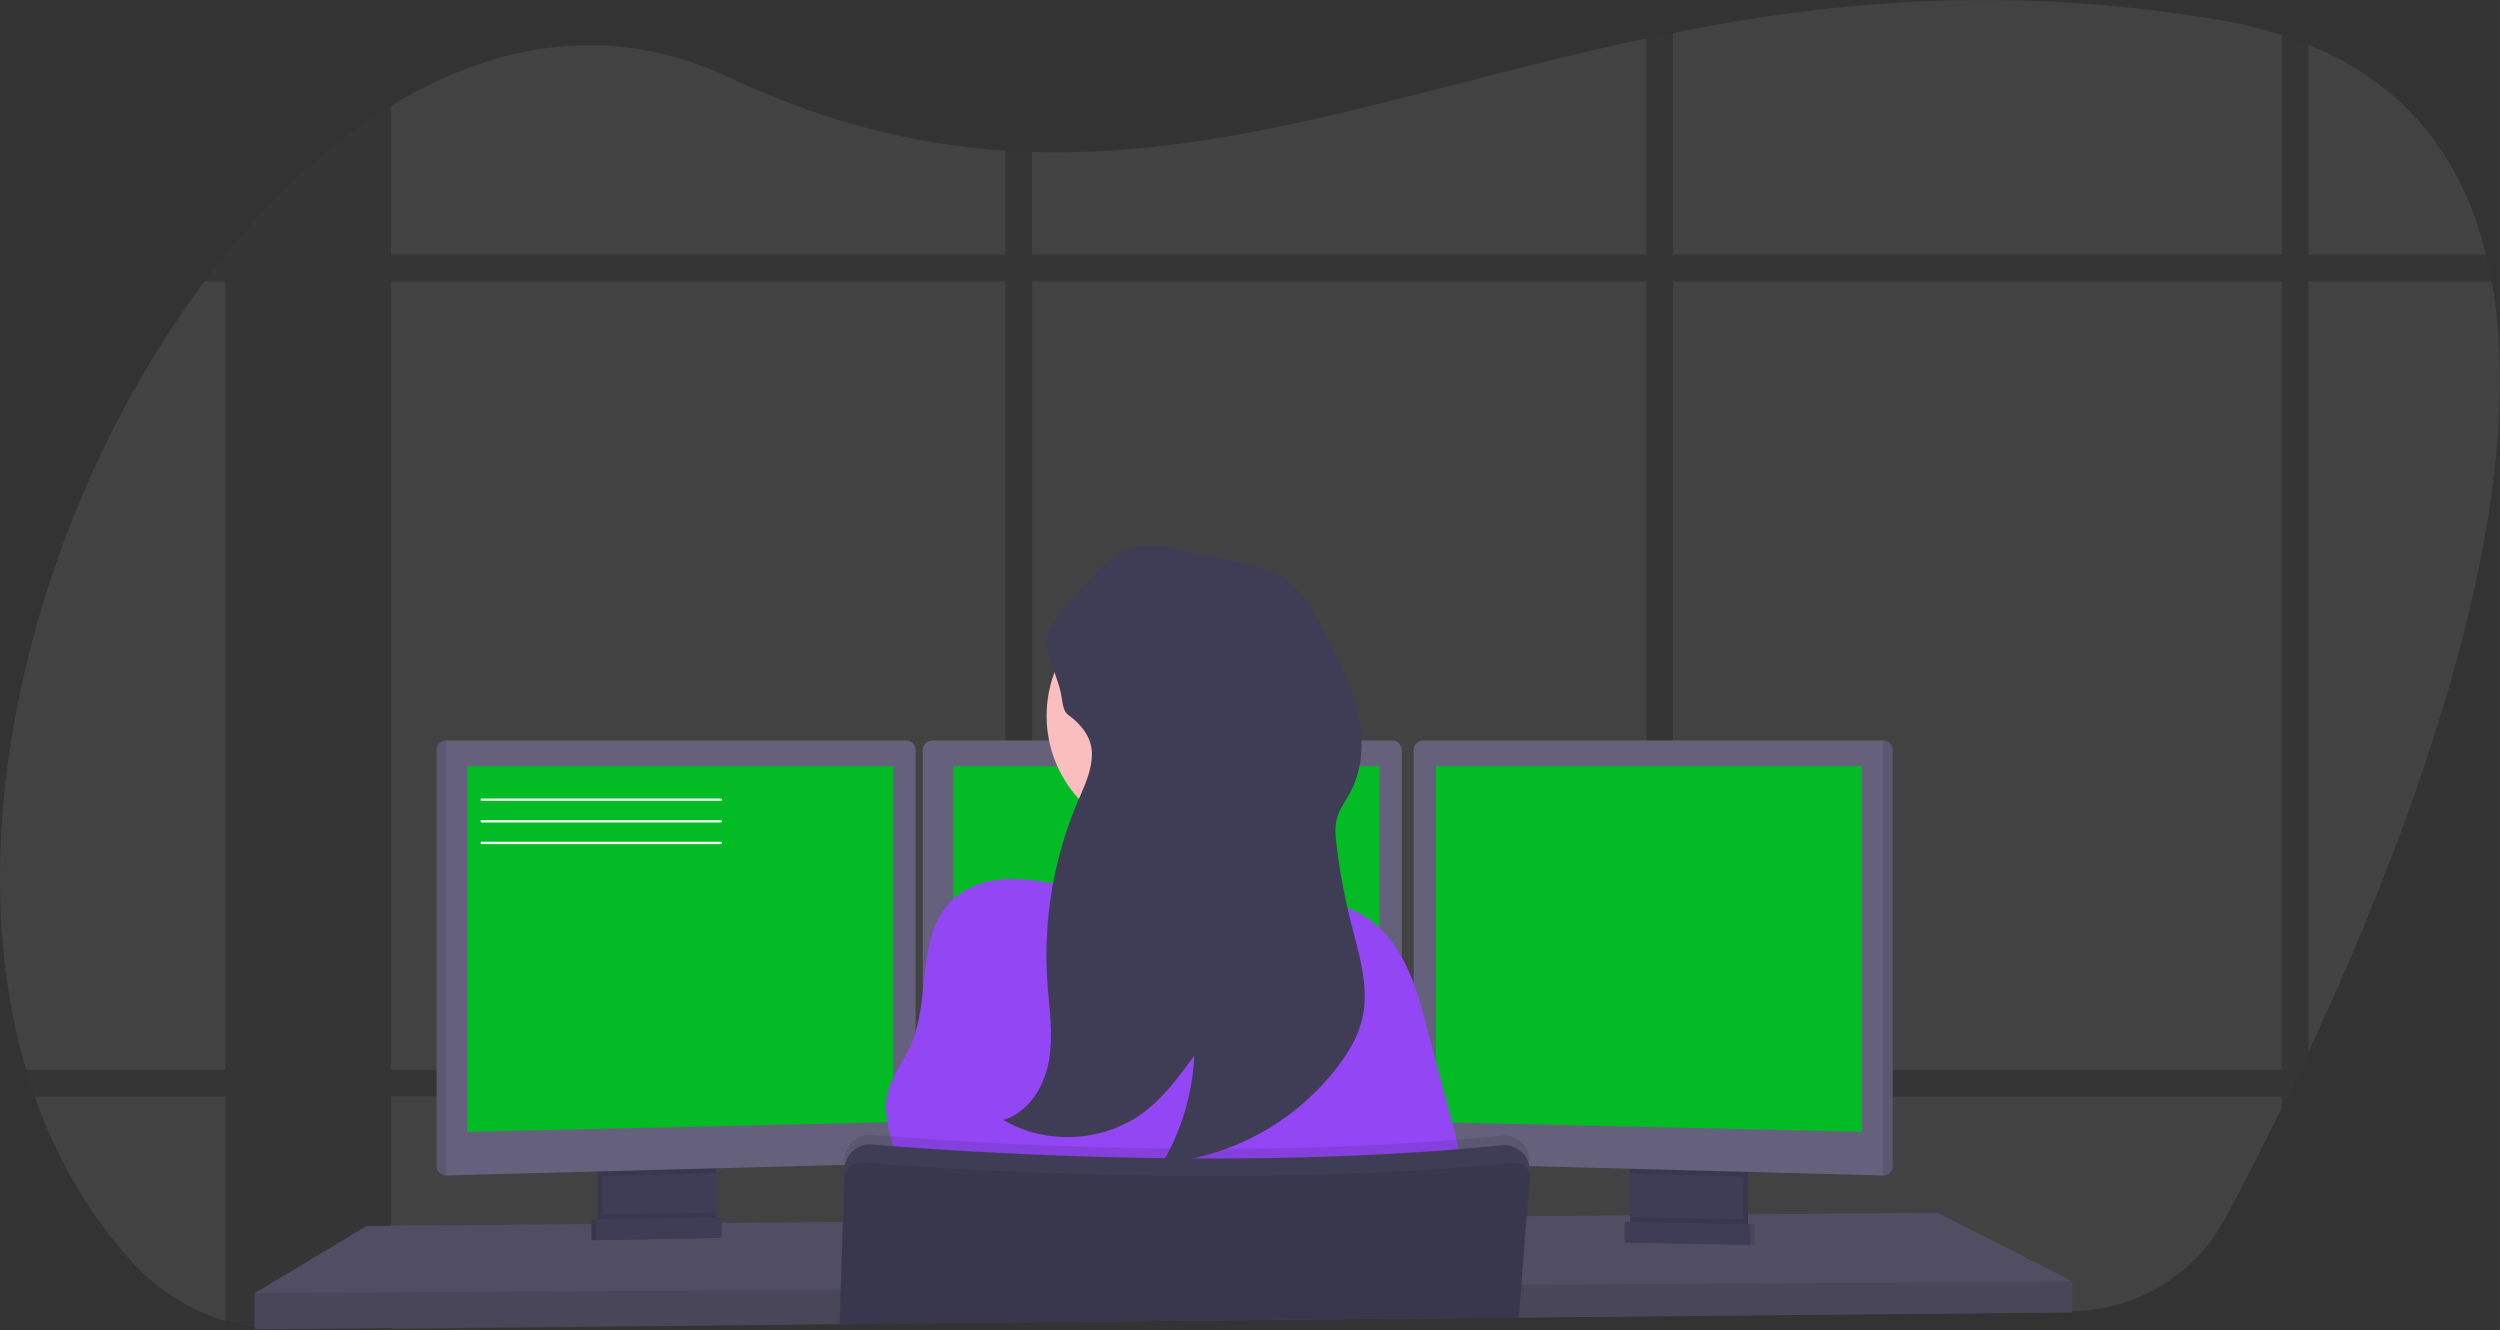 <?xml version="1.0" encoding="UTF-8" standalone="no"?>
<svg
   xmlns:dc="http://purl.org/dc/elements/1.1/"
   xmlns:cc="http://creativecommons.org/ns#"
   xmlns:rdf="http://www.w3.org/1999/02/22-rdf-syntax-ns#"
   xmlns:svg="http://www.w3.org/2000/svg"
   xmlns="http://www.w3.org/2000/svg"
   xmlns:sodipodi="http://sodipodi.sourceforge.net/DTD/sodipodi-0.dtd"
   xmlns:inkscape="http://www.inkscape.org/namespaces/inkscape"
   width="1041.3"
   height="554.17"
   data-name="Layer 1"
   version="1.1"
   viewBox="0 0 1041.3 554.17"
   id="svg84"
   sodipodi:docname="undraw_programmer_imem.svg"
   inkscape:version="1.0.1 (1.0.1+r74)">
  <rect x="0" y="0" width="1041.3" height="554.17" fill="#333333" stroke="none"/>
  <defs
     id="defs88" />
  <sodipodi:namedview
     pagecolor="#ffffff"
     bordercolor="#666666"
     borderopacity="1"
     objecttolerance="10"
     gridtolerance="10"
     guidetolerance="10"
     inkscape:pageopacity="0"
     inkscape:pageshadow="2"
     inkscape:window-width="3398"
     inkscape:window-height="1398"
     id="namedview86"
     showgrid="false"
     inkscape:snap-page="true"
     inkscape:zoom="1.1675118"
     inkscape:cx="202.60418"
     inkscape:cy="357.80371"
     inkscape:window-x="42"
     inkscape:window-y="42"
     inkscape:window-maximized="1"
     inkscape:current-layer="layer1" />
  <title
     id="title4">programmer</title>
  <g
     inkscape:groupmode="layer"
     id="layer2"
     inkscape:label="bg"
     style="display:none">
    <rect
       style="fill:#27262b;fill-opacity:1;stroke:#ffff00;stroke-width:0.4;stroke-linejoin:round"
       id="rect956"
       width="1041.3"
       height="554.17"
       x="0"
       y="0" />
  </g>
  <g
     inkscape:groupmode="layer"
     id="layer1"
     inkscape:label="Layer 1">
    <path
       d="M1040.82,611.12q-1.74,3.75-3.47,7.4-2.7,5.67-5.33,11.12c-.78,1.61-1.56,3.19-2.32,4.77-8.6,17.57-16.63,33.11-23.45,45.89A73.21,73.21,0,0,1,942.44,719l-151.65,1.65h-1.6l-13,.14-11.12.12-34.1.37-1.38,0-17.36.19h-.53l-107,1.16-95.51,1-11.11.12-69,.75H429l-44.75.48h-.48l-141.5,1.53-42.33.46a88,88,0,0,1-10.79-.54h0c-1.22-.14-2.44-.3-3.65-.49a87.38,87.38,0,0,1-51.29-27.54C116,678.37,102.75,655,93.85,629.64q-1.93-5.49-3.6-11.12C59.44,514.37,97,380,164.6,290.08q4.25-5.64,8.64-11l.07-.08c20.79-25.52,44.1-46.84,68.93-62,44-26.91,92.75-34.49,140.7-11.9,40.57,19.12,78.45,28.11,115.17,30.55,3.71.24,7.42.42,11.11.53,84.23,2.65,163.17-27.7,255.87-47.29,3.69-.78,7.39-1.55,11.12-2.28,66.13-13.16,139.49-20.1,226.73-5.51a189.09,189.09,0,0,1,26.76,6.4q5.77,1.86,11.12,4c41.64,16.94,64.35,48.24,74,87.46q1.37,5.46,2.37,11.11C1134.3,384.41,1084.19,518.23,1040.82,611.12Z"
       fill="#f2f2f2"
       id="path6"
       transform="translate(-79.34,-172.91)"
       style="fill:#808080;fill-opacity:0.2" />
    <path
       d="M576.36,618.52a95.22,95.22,0,0,1-1.87,11.12h93.7V618.52Zm-78.25,62.81,11.11-.09V653.77c-3.81-.17-7.52-.34-11.11-.52ZM265.19,618.52v11.12h198.5V618.52ZM1114.87,279h-74V191.51q-5.35-2.17-11.12-4V279H776.21V186.58c-3.73.73-7.43,1.5-11.12,2.28V279H509.22V236.15c-3.69-.11-7.4-.29-11.11-.53V279H242.24V217c-24.83,15.16-48.14,36.48-68.93,62h-.07v.08q-4.4,5.4-8.64,11h8.64V618.52h-83q1.66,5.63,3.6,11.12h79.39v93.62a87,87,0,0,0,12.2,2.79c1.21.19,2.43.35,3.65.49h0a88,88,0,0,0,10.79.54l42.33-.46v-97H498.11v94.21l11.11-.12V629.64H765.09V721l11.12-.12V629.64H1029.7v4.77c.76-1.58,1.54-3.16,2.32-4.77q2.63-5.45,5.33-11.12,1.73-3.64,3.47-7.4v-321h76.42Q1116.23,284.43,1114.87,279ZM242.24,618.52V290.08H498.11V618.52Zm267,0V290.08H765.09V618.52Zm520.48,0H776.21V290.08H1029.7Z"
       opacity=".1"
       id="path8"
       style="fill:#000000;fill-opacity:0.2;stroke:none;opacity:1"
       transform="translate(-79.34,-172.91)" />
    <polygon
       points="863.09 533.65 863.09 546.65 711.17 548.05 709.55 548.08 651.81 548.61 650.43 548.63 632.88 548.78 632.36 548.78 525.38 549.77 349.77 551.4 349.62 551.4 304.97 551.82 304.49 551.83 106.09 553.65 106.09 538.65 152.74 510.65 246.34 509.87 248.34 509.86 249 509.85 251 509.82 295.94 509.45 297.95 509.44 298.59 509.43 300.59 509.42 315 509.3 315.38 509.29 350.93 508.99 351.22 508.99 628.62 506.65 635.41 506.6 636.09 506.6 641.27 506.55 678.92 506.24 680.92 506.21 682.77 506.19 683.73 506.19 695.44 506.1 697.76 506.07 700.87 506.05 710.62 505.96 726.09 505.83 728.09 505.81 731.57 505.79 732.22 505.79 806.93 505.15"
       fill="#65617d"
       id="polygon10" />
    <polygon
       points="863.09 533.65 863.09 546.65 711.17 548.05 709.55 548.08 651.81 548.61 650.43 548.63 632.88 548.78 632.36 548.78 525.38 549.77 349.77 551.4 349.62 551.4 304.97 551.82 304.49 551.83 106.09 553.65 106.09 538.65 152.74 510.65 246.34 509.87 248.34 509.86 249 509.85 251 509.82 295.94 509.45 297.95 509.44 298.59 509.43 300.59 509.42 315 509.3 315.38 509.29 350.93 508.99 351.22 508.99 628.62 506.65 635.41 506.6 636.09 506.6 641.27 506.55 678.92 506.24 680.92 506.21 682.77 506.19 683.73 506.19 695.44 506.1 697.76 506.07 700.87 506.05 710.62 505.96 726.09 505.83 728.09 505.81 731.57 505.79 732.22 505.79 806.93 505.15"
       opacity=".2"
       id="polygon12" />
    <path
       transform="translate(-79.34,-172.91)"
       d="M375.44,656.57v24.49a6.13,6.13,0,0,1-3.5,5.54,6,6,0,0,1-2.5.6l-34.9.74a6,6,0,0,1-2.7-.57,6.12,6.12,0,0,1-3.57-5.57V656.57Z"
       fill="#3f3d56"
       id="path14" />
    <path
       transform="translate(-79.34,-172.91)"
       d="M375.44,656.57v24.49a6.13,6.13,0,0,1-3.5,5.54,6,6,0,0,1-2.5.6l-34.9.74a6,6,0,0,1-2.7-.57,6.12,6.12,0,0,1-3.57-5.57V656.57Z"
       opacity=".1"
       id="path16" />
    <path
       transform="translate(-79.34,-172.91)"
       d="M377.44,656.57v24.49a6.13,6.13,0,0,1-3.5,5.54,6,6,0,0,1-2.5.6l-34.9.74a6,6,0,0,1-2.7-.57,6.12,6.12,0,0,1-3.57-5.57V656.57Z"
       fill="#3f3d56"
       id="path18" />
    <rect
       x="680.92"
       y="483.65"
       width="47.17"
       height="31.5"
       fill="#3f3d56"
       id="rect20" />
    <rect
       x="680.92"
       y="483.65"
       width="47.17"
       height="31.5"
       opacity=".1"
       id="rect22" />
    <rect
       x="678.92"
       y="483.65"
       width="47.17"
       height="31.5"
       fill="#3f3d56"
       id="rect24" />
    <polygon
       points="298.09 483.65 298.09 488.62 250.92 489.88 250.92 483.65"
       opacity=".1"
       id="polygon26" />
    <path
       transform="translate(-79.34,-172.91)"
       d="m460.69 485.27v168.2a4 4 0 0 1-3.85 3.95l-191.65 5.1h-0.05a4 4 0 0 1-3.95-3.95v-173.3a4 4 0 0 1 3.95-3.95h191.6a4 4 0 0 1 3.95 3.95z"
       fill="#65617d"
       id="path28" />
    <path
       transform="translate(-79.34,-172.91)"
       d="M265.19,481.32v181.2h-.05a4,4,0,0,1-3.95-3.95V485.27a4,4,0,0,1,3.95-3.95Z"
       opacity=".1"
       id="path30" />
    <polygon
       points="194.59 319.15 372.09 319.15 372.09 467.4 194.59 471.4"
       fill="#03bc25"
       id="polygon32" />
    <polygon
       points="726.09 483.65 726.09 490.06 678.92 488.8 678.92 483.65"
       opacity=".1"
       id="polygon34" />
    <path
       transform="translate(-79.34,-172.91)"
       d="m867.69 485.27v173.3a4 4 0 0 1-4 3.95l-191.69-5.1a4 4 0 0 1-3.85-3.95v-168.2a4 4 0 0 1 3.95-3.95h191.6a4 4 0 0 1 3.99 3.95z"
       fill="#65617d"
       id="path36" />
    <path
       transform="translate(-79.34,-172.91)"
       d="m867.69 485.27v173.3a4 4 0 0 1-4 3.95v-181.2a4 4 0 0 1 4 3.95z"
       opacity=".1"
       id="path38" />
    <polygon
       points="775.59 319.15 598.09 319.15 598.09 467.4 775.59 471.4"
       fill="#03bc25"
       id="polygon40" />
    <path
       transform="translate(-79.34,-172.91)"
       d="m663.19 485.27v168.2a4 4 0 0 1-3.85 3.95l-191.65 5.1a4 4 0 0 1-4-3.95v-173.3a4 4 0 0 1 3.95-3.95h191.6a4 4 0 0 1 3.95 3.95z"
       fill="#65617d"
       id="path42" />
    <polygon
       points="397.09 319.15 574.59 319.15 574.59 467.4 397.09 471.4"
       fill="#03bc25"
       id="polygon44" />
    <polygon
       points="863.09 533.65 863.09 546.65 711.17 548.05 709.55 548.08 651.81 548.61 650.43 548.63 632.88 548.78 632.36 548.78 525.38 549.77 349.77 551.4 349.62 551.4 304.97 551.82 304.49 551.83 106.09 553.65 106.09 538.65 308.6 537.32 309.08 537.32 350.07 537.04 350.26 537.04 633.34 535.17 633.63 535.17 633.8 535.16 634.27 535.16 639.06 535.13 640.52 535.13 715.01 534.63 719.41 534.61 720.39 534.6"
       opacity=".1"
       id="polygon46" />
    <circle
       cx="487.26"
       cy="298.15"
       r="51.33"
       fill="#fbbebe"
       id="circle48" />
    <path
       transform="translate(-79.34,-172.91)"
       d="M617.94,550.07s-99.5,12-90,0c3.44-4.34,4.39-17.2,4.2-31.85-.06-4.45-.22-9.06-.45-13.65-1.1-22-3.75-43.5-3.75-43.5s87-41,77-8.5c-4,13.13-2.69,31.57.35,48.88.89,5.05,1.92,10,3,14.7A344.67,344.67,0,0,0,617.94,550.07Z"
       fill="#fbbebe"
       id="path50" />
    <path
       transform="translate(-79.34,-172.91)"
       d="m585.47 546c11.51-2.13 23.7-6 34.53-1.54 2.85 1.17 5.47 2.88 8.39 3.86s6.12 1.22 9.16 1.91c10.68 2.42 19.34 10.55 24.9 20s8.44 20.14 11.26 30.72l6.9 25.83c6 22.45 12 45.09 13.39 68.3a2437.6 2437.6 0 0 1-250.84 1.43c5.44-10.34 11-21.31 10.54-33s-7.19-23.22-4.76-34.74c1.55-7.34 6.57-13.39 9.64-20.22 8.75-19.52 1.94-45.79 17.32-60.65 6.92-6.68 17-9.21 26.63-8.89 12.28 0.41 24.85 4.24 37 6.11 15.56 2.36 30.26 3.76 45.94 0.88z"
       fill="#9246f4"
       id="path52" />
    <path
       transform="translate(-79.34,-172.91)"
       d="M716.37,657.17l-.1,1.43v.1l-.17,2.3-1.33,18.51-1.61,22.3-.46,6.28-1,13.44v.17l-107,1L429.11,724.6l0,.84h-.14l0-.84v-.28l.45-14.36.86-28.06.74-23.79.07-2.37a10.53,10.53,0,0,1,11.42-10.17c4.72.4,10.85.89,18.18,1.41l3,.22c42.33,2.94,120.56,6.74,199.5,2,1.66-.09,3.33-.19,5-.31,12.24-.77,24.47-1.76,36.58-3a10.53,10.53,0,0,1,11.6,11.23Z"
       opacity=".1"
       id="path54" />
    <path
       transform="translate(-79.34,-172.91)"
       d="M429.08,725.44l0-.84,175.62-1.91,107-1H712v-.17l1-13.44.43-6,1.64-22.61,1.29-17.9,0-.44a10.62,10.62,0,0,0-.11-2.47.3.3,0,0,0,0-.1,10.39,10.39,0,0,0-2-4.64,10.54,10.54,0,0,0-9.42-4c-12.11,1.24-24.34,2.23-36.58,3-1.67.12-3.34.22-5,.31-78.94,4.69-157.17.89-199.5-2l-3-.22c-7.33-.52-13.46-1-18.18-1.41a10.54,10.54,0,0,0-11.24,8.53,11,11,0,0,0-.18,1.64l-.68,22.16L429.54,710l-.44,14.36v.28l0,.84Z"
       fill="#3f3d56"
       id="path56" />
    <path
       transform="translate(-79.34,-172.91)"
       d="M716.67,664.18l-1.23,15.33-1.83,22.85-.46,5.72-1,12.81-.06.64v.17h0l-.15,1.48.11-1.48h-.29l-107,1L429.11,724.6v-.28l.49-14.36,1-28.06.64-18.65A6.36,6.36,0,0,1,434.3,658a6.25,6.25,0,0,1,3.78-.9c2.1.17,4.68.37,7.69.59,4.89.36,10.92.78,17.94,1.22,13,.82,29.31,1.7,48,2.42,52,2,122.2,2.67,188.88-3.17,3-.26,6.1-.55,9.13-.84a6.26,6.26,0,0,1,3.48.66,5.16,5.16,0,0,1,.86.54,6.14,6.14,0,0,1,2,2.46,3.56,3.56,0,0,1,.25.61A6.28,6.28,0,0,1,716.67,664.18Z"
       opacity=".1"
       id="path58" />
    <path
       transform="translate(-79.34,-172.91)"
       d="M377.44,677.87v3.19a6.13,6.13,0,0,1-3.5,5.54l-40.1.77a6.12,6.12,0,0,1-3.57-5.57v-3Z"
       opacity=".1"
       id="path60" />
    <polygon
       points="298.59 515.57 246.34 516.57 246.34 507.9 298.59 506.9"
       fill="#3f3d56"
       id="polygon62" />
    <polygon
       points="298.59 515.57 246.34 516.57 246.34 507.9 298.59 506.9"
       opacity=".1"
       id="polygon64" />
    <polygon
       points="300.59 515.57 248.34 516.57 248.34 507.9 300.59 506.9"
       fill="#3f3d56"
       id="polygon66" />
    <path
       transform="translate(-79.34,-172.91)"
       d="M758.56,679.87v3.19a6.13,6.13,0,0,0,3.5,5.54l40.1.77a6.12,6.12,0,0,0,3.57-5.57v-3Z"
       opacity=".1"
       id="path68" />
    <polygon
       points="678.72 517.57 730.97 518.57 730.97 509.9 678.72 508.9"
       opacity=".1"
       id="polygon70" />
    <polygon
       points="676.72 517.57 728.97 518.57 728.97 509.9 676.72 508.9"
       fill="#3f3d56"
       id="polygon72" />
    <path
       transform="translate(-79.34,-172.91)"
       d="M534.13,486.79c.08,7-3.16,13.6-5.91,20.07a163.49,163.49,0,0,0-12.66,74.71c.73,11,2.58,22,.73,32.9s-8.43,21.77-19,24.9c17.53,10.45,41.26,9.35,57.76-2.66,8.79-6.4,15.34-15.33,21.75-24.11a97.86,97.86,0,0,1-13.31,44.75A103.43,103.43,0,0,0,637,616.53c4.31-5.81,8.06-12.19,9.72-19.23,3.09-13-1.22-26.51-4.51-39.5a266.06,266.06,0,0,1-6.17-33c-.43-3.56-.78-7.22.1-10.7,1-4.07,3.67-7.51,5.64-11.22,5.6-10.54,5.73-23.3,2.86-34.88s-8.49-22.26-14.06-32.81c-4.46-8.46-9.3-17.31-17.46-22.28-5.1-3.1-11-4.39-16.88-5.64l-25.37-5.43c-5.55-1.19-11.26-2.38-16.87-1.51-9.47,1.48-16.14,8.32-22,15.34-4.59,5.46-15.81,15.71-16.6,22.86-.72,6.59,5.1,17.63,6.09,24.58,1.3,9,2.22,6,7.3,11.52C532,478.05,534.07,482,534.13,486.79Z"
       fill="#3f3d56"
       id="path74" />
    <g
       fill="#f2f2f2"
       id="g82">
      <path
         transform="translate(-79.34 -172.91)"
         d="M379.6,506.5H280a.5.5,0,0,1,0-1h99.6a.5.5,0,0,1,0,1Z"
         id="path76" />
      <path
         transform="translate(-79.34 -172.91)"
         d="M379.6,515.5H280a.5.5,0,0,1,0-1h99.6a.5.5,0,0,1,0,1Z"
         id="path78" />
      <path
         transform="translate(-79.34 -172.91)"
         d="M379.6,524.5H280a.5.5,0,0,1,0-1h99.6a.5.5,0,0,1,0,1Z"
         id="path80" />
    </g>
  </g>
</svg>
